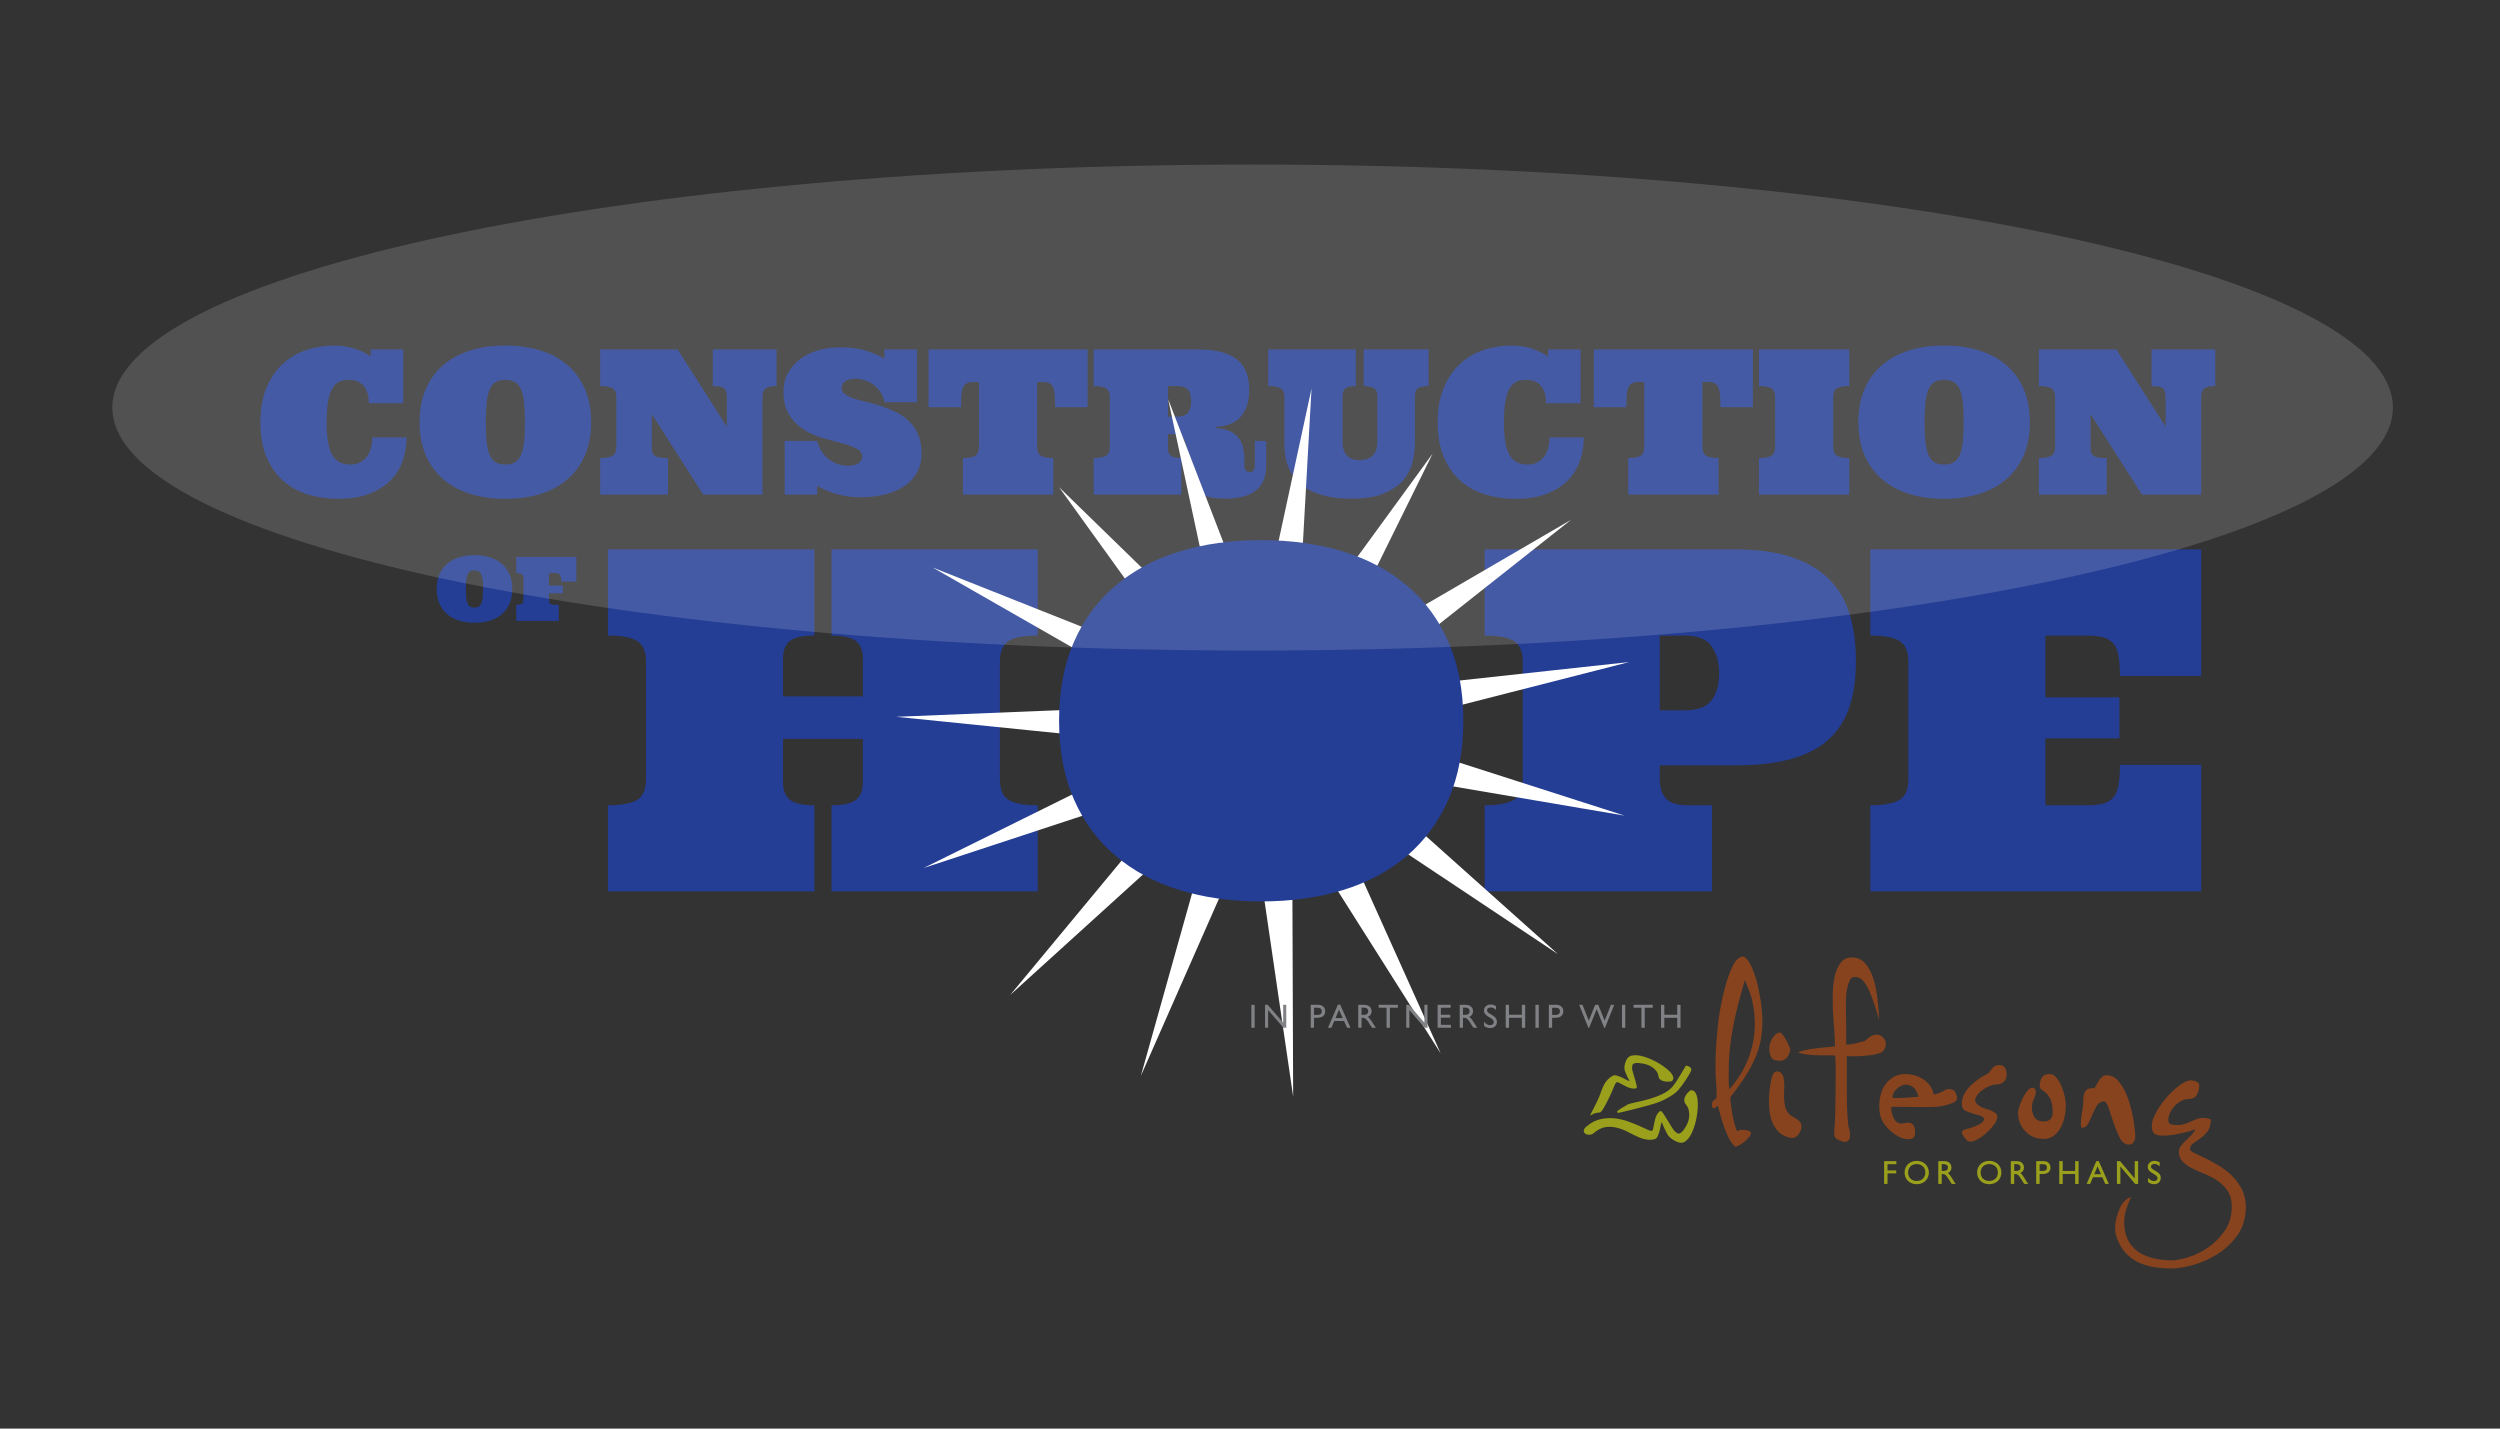 <?xml version="1.0" encoding="UTF-8" standalone="no"?>
<!-- Created with Inkscape (http://www.inkscape.org/) -->

<svg
   xmlns:dc="http://purl.org/dc/elements/1.1/"
   xmlns:cc="http://creativecommons.org/ns#"
   xmlns:rdf="http://www.w3.org/1999/02/22-rdf-syntax-ns#"
   xmlns:svg="http://www.w3.org/2000/svg"
   xmlns="http://www.w3.org/2000/svg"
   xmlns:sodipodi="http://sodipodi.sourceforge.net/DTD/sodipodi-0.dtd"
   xmlns:inkscape="http://www.inkscape.org/namespaces/inkscape"
   id="svg5458"
   version="1.1"
   inkscape:version="0.91 r13725"
   xml:space="preserve"
   width="315"
   height="180"
   viewBox="0 0 315 180"
   sodipodi:docname="coh.svg"><rect x="0" y="0" width="315" height="180" fill="#333333" stroke="none"/><defs
     id="defs5462"><clipPath
       clipPathUnits="userSpaceOnUse"
       id="clipPath5472"><path
         d="M 0,144 252,144 252,0 0,0 0,144 Z"
         id="path5474"
         inkscape:connector-curvature="0" /></clipPath><clipPath
       clipPathUnits="userSpaceOnUse"
       id="clipPath5500"><path
         d="m 11.321,127.413 229.883,0 0,-48.989 -229.883,0 0,48.989 z"
         id="path5502"
         inkscape:connector-curvature="0" /></clipPath></defs><sodipodi:namedview
     pagecolor="#ffffff"
     bordercolor="#666666"
     borderopacity="1"
     objecttolerance="10"
     gridtolerance="10"
     guidetolerance="10"
     inkscape:pageopacity="0"
     inkscape:pageshadow="2"
     inkscape:window-width="1280"
     inkscape:window-height="628"
     id="namedview5460"
     showgrid="false"
     inkscape:zoom="1.7945382"
     inkscape:cx="103.46217"
     inkscape:cy="88.264615"
     inkscape:window-x="0"
     inkscape:window-y="0"
     inkscape:window-maximized="0"
     inkscape:current-layer="g5466" /><g
     id="g5466"
     inkscape:groupmode="layer"
     inkscape:label="CONSTRUCTIONOFHOPE_LOGO_FINAL"
     transform="matrix(1.25,0,0,-1.25,0,180)"><g
       id="g5468"><g
         id="g5470"
         clip-path="url(#clipPath5472)"><g
           id="g5476"
           transform="translate(223.301,108.771)"><path
             d="m 0,0 0,-3.685 c -0.583,0 -0.965,-0.095 -1.147,-0.288 -0.182,-0.192 -0.274,-0.469 -0.274,-0.833 l 0,-9.821 -5.968,0 -5.183,8.112 0,-3.436 c 0,-0.43 0.126,-0.703 0.378,-0.819 0.251,-0.116 0.668,-0.174 1.251,-0.174 l 0,-3.683 -6.833,0 0,3.683 c 0.583,0 0.999,0.078 1.252,0.234 0.251,0.155 0.377,0.448 0.377,0.878 l 0,5.026 c 0,0.436 -0.126,0.733 -0.377,0.888 -0.253,0.156 -0.669,0.233 -1.252,0.233 l 0,3.685 7.805,0 4.966,-7.776 0,2.97 c 0,0.436 -0.092,0.733 -0.273,0.888 -0.182,0.156 -0.565,0.233 -1.148,0.233 L -6.426,0 0,0 Z m -29.306,-7.329 c 0,-0.801 0.031,-1.471 0.09,-2.011 0.06,-0.54 0.164,-0.977 0.314,-1.311 0.148,-0.334 0.347,-0.575 0.599,-0.724 0.252,-0.149 0.577,-0.225 0.974,-0.225 0.377,0 0.695,0.076 0.953,0.225 0.259,0.149 0.461,0.39 0.611,0.724 0.149,0.334 0.253,0.771 0.313,1.311 0.059,0.54 0.09,1.21 0.09,2.011 0,0.787 -0.031,1.457 -0.09,2.006 -0.06,0.55 -0.164,0.99 -0.313,1.321 -0.15,0.331 -0.352,0.571 -0.611,0.72 -0.258,0.149 -0.576,0.223 -0.953,0.223 -0.397,0 -0.722,-0.074 -0.974,-0.223 -0.252,-0.149 -0.451,-0.389 -0.599,-0.72 -0.15,-0.331 -0.254,-0.771 -0.314,-1.321 -0.059,-0.549 -0.09,-1.219 -0.09,-2.006 m -6.673,0 c 0,1.278 0.211,2.398 0.63,3.362 0.421,0.963 1.015,1.768 1.784,2.418 0.766,0.649 1.679,1.135 2.735,1.46 1.056,0.323 2.224,0.486 3.501,0.486 1.271,0 2.436,-0.163 3.495,-0.486 1.06,-0.325 1.971,-0.811 2.736,-1.46 0.765,-0.65 1.358,-1.455 1.778,-2.418 0.421,-0.964 0.632,-2.084 0.632,-3.362 0,-1.271 -0.211,-2.388 -0.632,-3.352 -0.42,-0.963 -1.013,-1.771 -1.778,-2.422 -0.765,-0.653 -1.676,-1.141 -2.736,-1.465 -1.059,-0.325 -2.224,-0.487 -3.495,-0.487 -1.277,0 -2.445,0.162 -3.501,0.487 -1.056,0.324 -1.969,0.812 -2.735,1.465 -0.769,0.651 -1.363,1.459 -1.784,2.422 -0.419,0.964 -0.63,2.081 -0.63,3.352 m -10.019,-7.298 0,3.683 c 0.583,0 0.999,0.078 1.251,0.234 0.252,0.155 0.377,0.448 0.377,0.878 l 0,5.026 c 0,0.436 -0.125,0.733 -0.377,0.888 -0.252,0.156 -0.668,0.233 -1.251,0.233 l 0,3.685 9.105,0 0,-3.685 c -0.583,0 -0.998,-0.077 -1.245,-0.233 -0.249,-0.155 -0.374,-0.452 -0.374,-0.888 l 0,-5.026 c 0,-0.43 0.125,-0.723 0.374,-0.878 0.247,-0.156 0.662,-0.234 1.245,-0.234 l 0,-3.683 -9.105,0 z M -46.614,0 l 0,-5.82 -3.268,0 c 0,0.445 -0.011,0.83 -0.034,1.157 -0.023,0.329 -0.074,0.593 -0.153,0.795 -0.08,0.201 -0.202,0.351 -0.364,0.446 -0.162,0.097 -0.379,0.144 -0.65,0.144 l -0.616,0 0,-6.554 c 0,-0.43 0.126,-0.723 0.378,-0.878 0.252,-0.156 0.668,-0.234 1.252,-0.234 l 0,-3.683 -9.108,0 0,3.683 c 0.583,0 0.998,0.078 1.247,0.234 0.248,0.155 0.372,0.448 0.372,0.878 l 0,6.554 -0.605,0 c -0.272,0 -0.489,-0.047 -0.65,-0.144 -0.164,-0.095 -0.286,-0.245 -0.369,-0.446 -0.082,-0.202 -0.133,-0.466 -0.153,-0.795 -0.019,-0.327 -0.029,-0.712 -0.029,-1.157 l -3.279,0 0,5.82 16.029,0 z m -24.34,0.397 c 0.443,0 0.858,-0.036 1.247,-0.109 0.387,-0.073 0.739,-0.168 1.057,-0.283 0.317,-0.116 0.591,-0.238 0.824,-0.368 0.231,-0.129 0.421,-0.246 0.566,-0.352 l 0,0.715 3.278,0 0,-5.413 -3.477,0 c 0,0.444 -0.054,0.815 -0.163,1.113 -0.109,0.298 -0.255,0.539 -0.438,0.725 -0.181,0.185 -0.394,0.318 -0.64,0.397 -0.244,0.079 -0.51,0.119 -0.794,0.119 -0.391,0 -0.725,-0.074 -1.003,-0.223 -0.278,-0.149 -0.505,-0.389 -0.68,-0.72 -0.176,-0.331 -0.308,-0.771 -0.397,-1.321 -0.09,-0.549 -0.134,-1.219 -0.134,-2.006 0,-0.801 0.047,-1.471 0.144,-2.011 0.095,-0.54 0.241,-0.977 0.436,-1.311 0.195,-0.334 0.445,-0.575 0.75,-0.724 0.304,-0.149 0.668,-0.225 1.093,-0.225 0.284,0 0.558,0.056 0.824,0.165 0.264,0.109 0.497,0.276 0.699,0.502 0.202,0.224 0.362,0.505 0.478,0.844 0.115,0.337 0.174,0.744 0.174,1.22 l 3.455,0 c 0,-0.84 -0.132,-1.635 -0.397,-2.382 -0.264,-0.749 -0.679,-1.404 -1.241,-1.966 -0.563,-0.564 -1.278,-1.011 -2.145,-1.342 -0.868,-0.331 -1.897,-0.496 -3.089,-0.496 -1.073,0 -2.087,0.146 -3.043,0.437 -0.956,0.292 -1.791,0.748 -2.502,1.371 -0.713,0.622 -1.277,1.421 -1.69,2.398 -0.414,0.976 -0.62,2.149 -0.62,3.52 0,1.371 0.21,2.544 0.63,3.521 0.421,0.976 0.978,1.775 1.669,2.398 0.691,0.621 1.481,1.079 2.368,1.37 0.887,0.291 1.807,0.437 2.761,0.437 M -86.634,0 l 0,-3.685 c -0.504,0 -0.853,-0.077 -1.049,-0.233 -0.194,-0.155 -0.293,-0.413 -0.293,-0.769 l 0,-4.588 c 0,-0.245 0.028,-0.48 0.08,-0.705 0.053,-0.226 0.145,-0.426 0.273,-0.601 0.13,-0.175 0.302,-0.315 0.518,-0.417 0.214,-0.103 0.488,-0.154 0.819,-0.154 0.635,0 1.098,0.167 1.39,0.501 0.29,0.334 0.437,0.787 0.437,1.356 l 0,4.568 c 0,0.41 -0.123,0.686 -0.368,0.83 -0.244,0.141 -0.583,0.212 -1.013,0.212 l 0,3.685 6.545,0 0,-3.685 c -0.444,0 -0.785,-0.064 -1.023,-0.193 -0.239,-0.128 -0.358,-0.399 -0.358,-0.809 l 0,-4.737 c 0,-0.609 -0.078,-1.243 -0.234,-1.902 -0.155,-0.659 -0.459,-1.261 -0.912,-1.807 -0.453,-0.547 -1.102,-1 -1.943,-1.361 -0.841,-0.36 -1.952,-0.541 -3.337,-0.541 -1.006,0 -1.871,0.091 -2.596,0.273 -0.725,0.182 -1.339,0.422 -1.842,0.72 -0.503,0.297 -0.903,0.638 -1.202,1.018 -0.297,0.38 -0.528,0.775 -0.69,1.182 -0.162,0.407 -0.269,0.804 -0.322,1.191 -0.054,0.388 -0.08,0.743 -0.08,1.068 l 0,4.777 c 0,0.436 -0.125,0.733 -0.377,0.888 -0.252,0.156 -0.67,0.233 -1.252,0.233 l 0,3.685 8.829,0 z m -18.937,-6.772 0.872,0 c 0.556,0 0.94,0.133 1.147,0.401 0.209,0.268 0.314,0.641 0.314,1.118 0,0.556 -0.105,0.957 -0.314,1.201 -0.207,0.245 -0.591,0.367 -1.147,0.367 l -0.872,0 0,-3.087 z m -7.489,-7.855 0,3.683 c 0.582,0 0.999,0.078 1.251,0.234 0.252,0.155 0.378,0.448 0.378,0.878 l 0,5.026 c 0,0.436 -0.126,0.733 -0.378,0.888 -0.252,0.156 -0.669,0.233 -1.251,0.233 l 0,3.685 10.517,0 c 0.973,0 1.792,-0.097 2.457,-0.288 0.667,-0.192 1.199,-0.467 1.6,-0.824 0.401,-0.358 0.684,-0.785 0.854,-1.282 0.168,-0.496 0.253,-1.049 0.253,-1.658 0,-1.112 -0.268,-2.001 -0.804,-2.666 -0.537,-0.665 -1.395,-1.025 -2.573,-1.077 l 0,-0.12 c 0.569,-0.04 1.041,-0.146 1.416,-0.317 0.374,-0.173 0.669,-0.396 0.883,-0.671 0.215,-0.275 0.368,-0.606 0.457,-0.993 0.089,-0.388 0.133,-0.826 0.133,-1.316 l 0,-0.526 c 0,-0.166 0.044,-0.309 0.13,-0.432 0.086,-0.122 0.219,-0.184 0.398,-0.184 0.191,0 0.327,0.062 0.407,0.184 0.078,0.123 0.118,0.266 0.118,0.432 l 0,2.522 1.143,0 0,-2.522 c 0,-0.477 -0.071,-0.915 -0.214,-1.316 -0.142,-0.401 -0.377,-0.749 -0.7,-1.047 -0.323,-0.298 -0.751,-0.528 -1.282,-0.691 -0.529,-0.162 -1.18,-0.243 -1.956,-0.243 -0.774,0 -1.408,0.085 -1.901,0.253 -0.493,0.169 -0.879,0.402 -1.157,0.7 -0.278,0.298 -0.471,0.644 -0.581,1.039 -0.109,0.393 -0.163,0.808 -0.163,1.245 l 0,0.765 c 0,0.529 -0.03,0.958 -0.09,1.286 -0.06,0.328 -0.158,0.582 -0.293,0.765 -0.136,0.182 -0.312,0.303 -0.532,0.362 -0.218,0.06 -0.482,0.09 -0.794,0.09 l -0.237,0 0,-1.421 c 0,-0.35 0.097,-0.604 0.292,-0.759 0.195,-0.156 0.544,-0.234 1.048,-0.234 l 0,-3.683 -8.829,0 z M -113.675,0 l 0,-5.82 -3.268,0 c 0,0.445 -0.011,0.83 -0.035,1.157 -0.022,0.329 -0.074,0.593 -0.153,0.795 -0.08,0.201 -0.2,0.351 -0.363,0.446 -0.162,0.097 -0.379,0.144 -0.651,0.144 l -0.615,0 0,-6.554 c 0,-0.43 0.126,-0.723 0.377,-0.878 0.252,-0.156 0.669,-0.234 1.252,-0.234 l 0,-3.683 -9.107,0 0,3.683 c 0.583,0 0.998,0.078 1.247,0.234 0.248,0.155 0.372,0.448 0.372,0.878 l 0,6.554 -0.605,0 c -0.273,0 -0.489,-0.047 -0.651,-0.144 -0.162,-0.095 -0.285,-0.245 -0.368,-0.446 -0.082,-0.202 -0.133,-0.466 -0.153,-0.795 -0.021,-0.327 -0.03,-0.712 -0.03,-1.157 l -3.278,0 0,5.82 16.029,0 z m -17.2,-5.313 -3.277,0 c -0.053,0.338 -0.171,0.652 -0.353,0.943 -0.182,0.291 -0.405,0.543 -0.67,0.755 -0.265,0.212 -0.559,0.376 -0.884,0.491 -0.325,0.117 -0.659,0.174 -1.004,0.174 -0.416,0 -0.754,-0.079 -1.012,-0.238 -0.258,-0.159 -0.387,-0.381 -0.387,-0.666 0,-0.271 0.116,-0.491 0.347,-0.659 0.233,-0.169 0.537,-0.315 0.914,-0.438 0.377,-0.123 0.808,-0.24 1.291,-0.352 0.483,-0.113 0.974,-0.252 1.475,-0.417 0.499,-0.165 0.991,-0.366 1.475,-0.601 0.483,-0.235 0.913,-0.536 1.29,-0.904 0.378,-0.367 0.683,-0.816 0.914,-1.345 0.232,-0.53 0.348,-1.166 0.348,-1.907 0,-0.787 -0.17,-1.46 -0.507,-2.016 -0.338,-0.556 -0.791,-1.013 -1.36,-1.37 -0.57,-0.358 -1.225,-0.619 -1.967,-0.785 -0.741,-0.165 -1.508,-0.248 -2.303,-0.248 -0.775,0 -1.516,0.09 -2.22,0.269 -0.705,0.178 -1.425,0.469 -2.16,0.873 l 0,-0.873 -3.277,0 0,5.411 3.277,0 c 0.192,-0.774 0.575,-1.386 1.152,-1.832 0.576,-0.447 1.225,-0.671 1.946,-0.671 0.484,0 0.845,0.092 1.083,0.274 0.238,0.182 0.357,0.389 0.357,0.621 0,0.364 -0.196,0.645 -0.591,0.844 -0.394,0.198 -0.882,0.376 -1.463,0.531 -0.583,0.155 -1.222,0.331 -1.913,0.526 -0.691,0.195 -1.33,0.477 -1.911,0.844 -0.583,0.368 -1.071,0.852 -1.465,1.455 -0.395,0.603 -0.591,1.39 -0.591,2.364 0,0.721 0.155,1.361 0.467,1.917 0.311,0.555 0.728,1.023 1.25,1.405 0.524,0.38 1.128,0.668 1.812,0.863 0.686,0.195 1.41,0.293 2.17,0.293 1.054,0 1.957,-0.122 2.712,-0.367 0.754,-0.246 1.34,-0.504 1.758,-0.775 l 0,0.924 3.277,0 0,-5.313 z M -145.026,0 l 0,-3.685 c -0.583,0 -0.965,-0.095 -1.147,-0.288 -0.182,-0.192 -0.274,-0.469 -0.274,-0.833 l 0,-9.821 -5.968,0 -5.183,8.112 0,-3.436 c 0,-0.43 0.125,-0.703 0.377,-0.819 0.251,-0.116 0.668,-0.174 1.251,-0.174 l 0,-3.683 -6.832,0 0,3.683 c 0.583,0 1,0.078 1.252,0.234 0.251,0.155 0.377,0.448 0.377,0.878 l 0,5.026 c 0,0.436 -0.126,0.733 -0.377,0.888 -0.252,0.156 -0.669,0.233 -1.252,0.233 l 0,3.685 7.805,0 4.966,-7.776 0,2.97 c 0,0.436 -0.092,0.733 -0.273,0.888 -0.182,0.156 -0.565,0.233 -1.147,0.233 l 0,3.685 6.425,0 z m -29.306,-7.329 c 0,-0.801 0.03,-1.471 0.09,-2.011 0.059,-0.54 0.164,-0.977 0.313,-1.311 0.149,-0.334 0.348,-0.575 0.6,-0.724 0.252,-0.149 0.577,-0.225 0.974,-0.225 0.377,0 0.695,0.076 0.953,0.225 0.259,0.149 0.462,0.39 0.611,0.724 0.149,0.334 0.253,0.771 0.312,1.311 0.061,0.54 0.09,1.21 0.09,2.011 0,0.787 -0.029,1.457 -0.09,2.006 -0.059,0.55 -0.163,0.99 -0.312,1.321 -0.149,0.331 -0.352,0.571 -0.611,0.72 -0.258,0.149 -0.576,0.223 -0.953,0.223 -0.397,0 -0.722,-0.074 -0.974,-0.223 -0.252,-0.149 -0.451,-0.389 -0.6,-0.72 -0.149,-0.331 -0.254,-0.771 -0.313,-1.321 -0.06,-0.549 -0.09,-1.219 -0.09,-2.006 m -6.673,0 c 0,1.278 0.21,2.398 0.631,3.362 0.42,0.963 1.014,1.768 1.783,2.418 0.768,0.649 1.679,1.135 2.735,1.46 1.057,0.323 2.223,0.486 3.501,0.486 1.271,0 2.436,-0.163 3.496,-0.486 1.058,-0.325 1.971,-0.811 2.736,-1.46 0.764,-0.65 1.356,-1.455 1.777,-2.418 0.42,-0.964 0.63,-2.084 0.63,-3.362 0,-1.271 -0.21,-2.388 -0.63,-3.352 -0.421,-0.963 -1.013,-1.771 -1.777,-2.422 -0.765,-0.653 -1.678,-1.141 -2.736,-1.465 -1.06,-0.325 -2.225,-0.487 -3.496,-0.487 -1.278,0 -2.444,0.162 -3.501,0.487 -1.056,0.324 -1.967,0.812 -2.735,1.465 -0.769,0.651 -1.363,1.459 -1.783,2.422 -0.421,0.964 -0.631,2.081 -0.631,3.352 m -8.62,7.726 c 0.444,0 0.86,-0.036 1.247,-0.109 0.387,-0.073 0.739,-0.168 1.057,-0.283 0.319,-0.116 0.593,-0.238 0.824,-0.368 0.233,-0.129 0.421,-0.246 0.567,-0.352 l 0,0.715 3.277,0 0,-5.413 -3.475,0 c 0,0.444 -0.055,0.815 -0.165,1.113 -0.109,0.298 -0.255,0.539 -0.437,0.725 -0.182,0.185 -0.395,0.318 -0.64,0.397 -0.245,0.079 -0.51,0.119 -0.795,0.119 -0.39,0 -0.725,-0.074 -1.002,-0.223 -0.278,-0.149 -0.506,-0.389 -0.681,-0.72 -0.175,-0.331 -0.308,-0.771 -0.397,-1.321 -0.089,-0.549 -0.134,-1.219 -0.134,-2.006 0,-0.801 0.047,-1.471 0.144,-2.011 0.096,-0.54 0.242,-0.977 0.437,-1.311 0.195,-0.334 0.445,-0.575 0.749,-0.724 0.305,-0.149 0.67,-0.225 1.093,-0.225 0.285,0 0.559,0.056 0.824,0.165 0.265,0.109 0.499,0.276 0.7,0.502 0.203,0.224 0.361,0.505 0.477,0.844 0.115,0.337 0.174,0.744 0.174,1.22 l 3.455,0 c 0,-0.84 -0.132,-1.635 -0.396,-2.382 -0.265,-0.749 -0.68,-1.404 -1.242,-1.966 -0.563,-0.564 -1.278,-1.011 -2.145,-1.342 -0.868,-0.331 -1.896,-0.496 -3.089,-0.496 -1.072,0 -2.086,0.146 -3.043,0.437 -0.957,0.292 -1.791,0.748 -2.503,1.371 -0.712,0.622 -1.274,1.421 -1.688,2.398 -0.413,0.976 -0.621,2.149 -0.621,3.52 0,1.371 0.211,2.544 0.631,3.521 0.421,0.976 0.977,1.775 1.669,2.398 0.691,0.621 1.481,1.079 2.368,1.37 0.887,0.291 1.808,0.437 2.76,0.437"
             style="fill:#243d95;fill-opacity:1;fill-rule:nonzero;stroke:none"
             id="path5478"
             inkscape:connector-curvature="0" /></g><g
           id="g5480"
           transform="translate(52.038,81.413)"><path
             d="m 0,0 0,1.624 c 0.257,0 0.441,0.034 0.552,0.102 0.111,0.069 0.166,0.198 0.166,0.387 l 0,2.215 C 0.718,4.521 0.663,4.651 0.552,4.719 0.441,4.788 0.257,4.823 0,4.823 l 0,1.623 6.056,0 0,-2.477 -1.531,0 C 4.525,4.15 4.517,4.296 4.499,4.405 4.481,4.514 4.449,4.6 4.4,4.663 4.352,4.726 4.289,4.768 4.208,4.79 4.127,4.812 4.027,4.823 3.908,4.823 l -0.608,0 0,-1.265 1.395,0 0,-0.77 -1.395,0 0,-0.675 C 3.3,1.959 3.339,1.839 3.416,1.753 3.493,1.667 3.634,1.624 3.838,1.624 l 0.446,0 L 4.284,0 0,0 Z m -5.08,3.216 c 0,-0.352 0.013,-0.648 0.039,-0.885 0.027,-0.239 0.072,-0.431 0.138,-0.578 0.066,-0.147 0.154,-0.254 0.264,-0.32 0.112,-0.065 0.254,-0.098 0.43,-0.098 0.167,0 0.306,0.033 0.419,0.098 0.115,0.066 0.204,0.173 0.269,0.32 0.066,0.147 0.113,0.339 0.139,0.578 0.026,0.237 0.04,0.533 0.04,0.885 0,0.348 -0.014,0.642 -0.04,0.885 C -3.408,4.343 -3.455,4.536 -3.521,4.682 -3.586,4.828 -3.675,4.934 -3.79,5 -3.903,5.065 -4.042,5.099 -4.209,5.099 -4.385,5.099 -4.527,5.065 -4.639,5 -4.749,4.934 -4.837,4.828 -4.903,4.682 -4.969,4.536 -5.014,4.343 -5.041,4.101 -5.067,3.858 -5.08,3.564 -5.08,3.216 m -2.941,0 c 0,0.564 0.093,1.057 0.278,1.482 0.185,0.424 0.448,0.78 0.785,1.066 0.34,0.285 0.741,0.499 1.206,0.642 0.466,0.144 0.98,0.215 1.543,0.215 0.56,0 1.073,-0.071 1.54,-0.215 C -2.203,6.263 -1.8,6.049 -1.462,5.764 -1.126,5.478 -0.865,5.122 -0.68,4.698 -0.494,4.273 -0.402,3.78 -0.402,3.216 -0.402,2.656 -0.494,2.164 -0.68,1.739 -0.865,1.315 -1.126,0.959 -1.462,0.671 -1.8,0.385 -2.203,0.169 -2.669,0.026 c -0.467,-0.143 -0.98,-0.214 -1.54,-0.214 -0.563,0 -1.077,0.071 -1.543,0.214 -0.465,0.143 -0.866,0.359 -1.206,0.645 -0.337,0.288 -0.6,0.644 -0.785,1.068 -0.185,0.425 -0.278,0.917 -0.278,1.477"
             style="fill:#243d95;fill-opacity:1;fill-rule:nonzero;stroke:none"
             id="path5482"
             inkscape:connector-curvature="0" /></g><g
           id="g5484"
           transform="translate(83.817,79.934)"><path
             d="M 0,0 C 1.171,0 1.992,-0.181 2.459,-0.547 2.927,-0.916 3.163,-1.52 3.163,-2.363 l 0,-3.766 -8.052,0 0,3.766 c 0,0.843 0.23,1.447 0.69,1.816 C -3.74,-0.181 -2.917,0 -1.73,0 l 0,8.685 -20.807,0 0,-8.685 c 1.374,0 2.357,-0.181 2.949,-0.547 0.594,-0.369 0.89,-1.066 0.89,-2.097 l 0,-11.842 c 0,-1.015 -0.296,-1.706 -0.89,-2.072 -0.592,-0.365 -1.575,-0.55 -2.949,-0.55 l 0,-8.68 20.807,0 0,8.68 c -1.187,0 -2.01,0.185 -2.469,0.55 -0.46,0.366 -0.69,0.965 -0.69,1.792 l 0,4.351 8.052,0 0,-4.351 c 0,-0.827 -0.236,-1.426 -0.704,-1.792 -0.467,-0.365 -1.288,-0.55 -2.459,-0.55 l 0,-8.68 20.786,0 0,8.68 c -1.375,0 -2.355,0.185 -2.94,0.55 -0.582,0.366 -0.875,1.057 -0.875,2.072 l 0,11.842 c 0,1.031 0.293,1.728 0.875,2.097 C 18.431,-0.181 19.411,0 20.786,0 l 0,8.685 L 0,8.685 0,0 Z m 89.476,-3.789 c 0,1.06 -0.251,1.957 -0.75,2.692 C 88.226,-0.366 87.323,0 86.012,0 l -2.528,0 0,-7.535 2.528,0 c 1.311,0 2.214,0.343 2.714,1.03 0.499,0.687 0.75,1.591 0.75,2.716 m 13.186,5.829 c 0.4,-1.39 0.597,-2.921 0.597,-4.588 0,-1.686 -0.197,-3.177 -0.597,-4.472 -0.399,-1.295 -1.066,-2.398 -2.011,-3.313 -0.944,-0.912 -2.197,-1.598 -3.757,-2.057 -1.561,-0.461 -3.496,-0.691 -5.805,-0.691 l -7.605,0 0,-1.405 c 0,-0.828 0.206,-1.47 0.62,-1.931 0.413,-0.458 1.167,-0.691 2.258,-0.691 l 2.389,0 0,-8.68 -22.913,0 0,8.68 c 1.371,0 2.354,0.185 2.949,0.55 0.591,0.366 0.887,1.057 0.887,2.072 l 0,11.842 c 0,1.031 -0.296,1.728 -0.887,2.097 C 68.192,-0.181 67.209,0 65.838,0 l 0,8.685 25.251,0 c 2.309,0 4.244,-0.274 5.805,-0.817 1.56,-0.548 2.813,-1.308 3.757,-2.285 0.945,-0.973 1.612,-2.157 2.011,-3.543 M 122.359,0 l 0,-6.225 7.465,0 0,-4.142 -7.465,0 0,-6.741 4.212,0 c 0.639,0 1.174,0.055 1.603,0.166 0.429,0.109 0.773,0.315 1.031,0.62 0.257,0.303 0.432,0.722 0.524,1.25 0.095,0.53 0.144,1.209 0.144,2.036 l 8.19,0 0,-12.752 -33.352,0 0,8.68 c 1.373,0 2.357,0.185 2.948,0.55 0.595,0.366 0.891,1.057 0.891,2.072 l 0,11.842 c 0,1.031 -0.296,1.728 -0.891,2.097 C 107.068,-0.181 106.084,0 104.711,0 l 0,8.685 33.352,0 0,-12.756 -8.19,0 c 0,0.826 -0.049,1.508 -0.144,2.036 -0.092,0.53 -0.267,0.945 -0.524,1.241 -0.258,0.294 -0.602,0.505 -1.031,0.619 C 127.745,-0.058 127.21,0 126.571,0 l -4.212,0 z"
             style="fill:#243d95;fill-opacity:1;fill-rule:nonzero;stroke:none"
             id="path5486"
             inkscape:connector-curvature="0" /></g><g
           id="g5488"
           transform="translate(132.201,104.827)"><path
             d="M 0,0 -1.408,-25.232 12.207,-6.552 1.961,-27.315 26.16,-13.224 4.193,-30.59 32.032,-27.559 4.9,-34.49 31.564,-43.044 3.96,-38.342 24.84,-57.001 1.535,-41.476 13.02,-67.014 l -14.975,23.661 0.104,-28.001 -4.057,27.706 -11.293,-25.623 7.562,26.96 -20.739,-18.813 17.876,21.554 -26.6,-8.753 25.098,12.421 -27.861,2.822 27.98,1.139 -24.303,13.91 L -12.164,-28.37 -25.445,-9.938 -9.14,-25.81 -14.452,-1.062 -5.336,-24.699 0,0 Z"
             style="fill:#ffffff;fill-opacity:1;fill-rule:nonzero;stroke:none"
             id="path5490"
             inkscape:connector-curvature="0" /></g><g
           id="g5492"
           transform="translate(141.827,84.967)"><path
             d="m 0,0 c -1.805,1.53 -3.955,2.675 -6.448,3.442 -2.498,0.763 -5.242,1.145 -8.24,1.145 -3.011,0 -5.76,-0.382 -8.247,-1.145 C -25.427,2.675 -27.574,1.53 -29.384,0 c -1.813,-1.526 -3.212,-3.429 -4.202,-5.698 -0.992,-2.27 -1.485,-4.911 -1.485,-7.924 0,-2.993 0.493,-5.627 1.485,-7.899 0.99,-2.267 2.389,-4.172 4.202,-5.708 1.81,-1.537 3.957,-2.689 6.449,-3.452 2.487,-0.767 5.236,-1.149 8.247,-1.149 2.998,0 5.742,0.382 8.24,1.149 2.493,0.763 4.643,1.915 6.448,3.452 1.8,1.536 3.196,3.441 4.189,5.708 0.989,2.272 1.486,4.906 1.486,7.899 0,3.013 -0.497,5.654 -1.486,7.924 C 3.196,-3.429 1.8,-1.526 0,0"
             style="fill:#243d95;fill-opacity:1;fill-rule:nonzero;stroke:none"
             id="path5494"
             inkscape:connector-curvature="0" /></g><g
           id="g5496"><g
             id="g5498" /><g
             id="g5504"><g
               clip-path="url(#clipPath5500)"
               id="g5506"
               style="opacity:0.15"><g
                 transform="translate(241.204,102.918)"
                 id="g5508"><path
                   d="m 0,0 c 0,-13.528 -51.461,-24.494 -114.941,-24.494 -63.48,0 -114.942,10.966 -114.942,24.494 0,13.528 51.462,24.494 114.942,24.494 C -51.461,24.494 0,13.528 0,0"
                   style="fill:#ffffff;fill-opacity:1;fill-rule:nonzero;stroke:none"
                   id="path5510"
                   inkscape:connector-curvature="0" /></g></g></g></g><g
           id="g5512"
           transform="translate(176.555,43.434)"><path
             d="M 0,0 C -0.102,0.344 -0.207,0.642 -0.318,0.895 -0.429,1.146 -0.545,1.443 -0.666,1.787 -0.904,0.979 -1.123,0.197 -1.321,-0.561 -1.52,-1.317 -1.692,-2.075 -1.842,-2.833 -1.989,-3.59 -2.104,-4.357 -2.184,-5.134 -2.263,-5.912 -2.302,-6.714 -2.302,-7.543 l 0,-0.849 c 0,-0.281 0.02,-0.565 0.061,-0.846 0.857,0.967 1.502,2.014 1.931,3.134 0.428,1.121 0.643,2.288 0.643,3.5 C 0.333,-1.797 0.222,-0.93 0,0 M 0.484,1.817 C 0.687,1.01 0.837,0.262 0.939,-0.424 1.04,-1.11 1.09,-1.777 1.09,-2.424 1.09,-3.09 1.03,-3.731 0.91,-4.347 0.79,-4.963 0.595,-5.573 0.324,-6.18 0.055,-6.786 -0.285,-7.406 -0.695,-8.042 -1.105,-8.68 -1.591,-9.35 -2.15,-10.057 c 0.04,-0.525 0.116,-1.106 0.226,-1.741 0.111,-0.637 0.268,-1.197 0.47,-1.681 0.019,0.019 0.051,0.04 0.091,0.06 0.041,0.02 0.069,0.03 0.092,0.03 0.019,0 0.049,0.01 0.089,0.031 0.04,0.019 0.096,0.03 0.167,0.03 l 0.197,0 c 0.181,0 0.383,-0.04 0.606,-0.121 0.101,-0.041 0.15,-0.112 0.15,-0.212 0,-0.101 -0.054,-0.223 -0.166,-0.364 -0.111,-0.141 -0.247,-0.282 -0.409,-0.424 -0.161,-0.141 -0.332,-0.268 -0.514,-0.379 -0.182,-0.11 -0.344,-0.176 -0.485,-0.196 -0.242,0.201 -0.451,0.474 -0.625,0.818 -0.175,0.342 -0.334,0.711 -0.478,1.104 -0.146,0.394 -0.269,0.783 -0.372,1.167 -0.104,0.384 -0.198,0.727 -0.28,1.03 -0.041,0 -0.102,-0.039 -0.183,-0.121 -0.081,-0.081 -0.162,-0.121 -0.242,-0.121 -0.122,0 -0.183,0.13 -0.183,0.393 0,0.183 0.076,0.328 0.228,0.44 0.152,0.11 0.237,0.186 0.257,0.226 l 0,0.213 c 0,0.505 -0.02,0.97 -0.06,1.393 -0.041,0.423 -0.061,0.969 -0.061,1.636 0,0.465 0.016,1.01 0.045,1.636 0.031,0.626 0.096,1.413 0.196,2.362 0.021,0.344 0.097,0.894 0.229,1.652 0.13,0.757 0.303,1.529 0.515,2.316 0.212,0.788 0.464,1.481 0.756,2.076 0.293,0.595 0.631,0.913 1.016,0.954 0.121,0 0.252,-0.082 0.394,-0.242 0.14,-0.163 0.272,-0.364 0.393,-0.606 C 0.03,3.06 0.141,2.802 0.242,2.529 0.343,2.257 0.424,2.019 0.484,1.817"
             style="fill:#87431e;fill-opacity:1;fill-rule:nonzero;stroke:none"
             id="path5514"
             inkscape:connector-curvature="0" /></g><g
           id="g5516"
           transform="translate(180.462,38.151)"><path
             d="m 0,0 c -0.159,-0.72 -0.518,-1.078 -1.075,-1.078 -0.08,0 -0.219,0.019 -0.418,0.059 -0.238,0.04 -0.403,0.179 -0.492,0.419 -0.09,0.241 -0.135,0.48 -0.135,0.72 0,0.179 0.01,0.299 0.029,0.359 0.02,0.101 0.061,0.225 0.12,0.375 0.06,0.15 0.134,0.29 0.224,0.419 0.09,0.13 0.194,0.246 0.313,0.346 0.12,0.1 0.259,0.15 0.418,0.15 0.06,-0.021 0.15,-0.106 0.269,-0.255 0.12,-0.15 0.234,-0.325 0.345,-0.525 0.108,-0.2 0.204,-0.395 0.282,-0.585 C -0.04,0.215 0,0.079 0,0 M 1.121,-7.834 C 1.081,-8.076 0.975,-8.309 0.803,-8.531 0.631,-8.753 0.413,-8.864 0.151,-8.864 c -0.04,0 -0.064,0.005 -0.075,0.015 -0.011,0.01 -0.036,0.015 -0.076,0.015 -0.423,0.081 -0.772,0.238 -1.045,0.47 -0.272,0.231 -0.494,0.519 -0.666,0.864 -0.172,0.343 -0.288,0.716 -0.349,1.12 -0.06,0.404 -0.09,0.808 -0.09,1.212 0,0.383 0.019,0.758 0.061,1.12 0.039,0.364 0.09,0.697 0.151,1 0.04,0.161 0.1,0.353 0.182,0.576 0.08,0.222 0.241,0.333 0.484,0.333 0.283,-0.06 0.464,-0.222 0.545,-0.485 0.081,-0.263 0.122,-0.576 0.122,-0.939 0,-0.162 -0.006,-0.328 -0.015,-0.5 -0.011,-0.17 -0.016,-0.347 -0.016,-0.53 0,-0.362 0.035,-0.716 0.106,-1.06 0.071,-0.344 0.227,-0.626 0.469,-0.847 C 0.061,-6.602 0.187,-6.688 0.318,-6.758 0.449,-6.829 0.576,-6.905 0.696,-6.985 0.818,-7.066 0.918,-7.162 1,-7.273 1.081,-7.384 1.121,-7.512 1.121,-7.652 l 0,-0.182 z"
             style="fill:#87431e;fill-opacity:1;fill-rule:nonzero;stroke:none"
             id="path5518"
             inkscape:connector-curvature="0" /></g><g
           id="g5520"
           transform="translate(188.822,37.682)"><path
             d="m 0,0 c -0.243,-0.041 -0.545,-0.077 -0.909,-0.109 -0.362,-0.031 -0.716,-0.046 -1.06,-0.046 l -0.364,0 c -0.12,0 -0.231,0.011 -0.333,0.031 l 0,-3.212 c 0,-0.504 0.006,-1.014 0.016,-1.529 0.01,-0.515 0.035,-1.066 0.076,-1.651 0.019,-0.121 0.035,-0.268 0.045,-0.44 0.01,-0.171 0.035,-0.307 0.076,-0.408 0.039,-0.102 0.07,-0.218 0.091,-0.348 0.019,-0.132 0.029,-0.268 0.029,-0.409 0,-0.162 -0.029,-0.304 -0.09,-0.425 -0.06,-0.12 -0.192,-0.201 -0.393,-0.242 -0.082,0 -0.157,0.011 -0.229,0.029 -0.071,0.022 -0.125,0.041 -0.165,0.062 -0.324,0.102 -0.526,0.212 -0.606,0.333 -0.082,0.122 -0.122,0.262 -0.122,0.424 0,0.061 0.005,0.131 0.015,0.212 0.011,0.081 0.016,0.171 0.016,0.273 0.032,0.364 0.056,0.848 0.073,1.454 0.015,0.605 0.027,1.231 0.035,1.878 0.009,0.646 0.013,1.276 0.013,1.894 l 0,1.5 c -0.021,0 -0.03,0.033 -0.03,0.105 l 0,0.529 c -0.102,0.021 -0.207,0.032 -0.319,0.032 l -0.317,0 -0.939,0 c -0.283,0 -0.636,0.02 -1.06,0.061 -0.425,0.042 -0.799,0.115 -1.121,0.22 0.161,0.095 0.419,0.18 0.772,0.257 0.353,0.075 0.727,0.137 1.12,0.184 0.394,0.048 0.762,0.086 1.107,0.114 0.342,0.029 0.585,0.053 0.726,0.072 -0.018,0.567 -0.04,1.042 -0.067,1.428 -0.027,0.385 -0.055,0.745 -0.081,1.079 -0.027,0.334 -0.049,0.69 -0.068,1.064 -0.017,0.374 -0.026,0.855 -0.026,1.443 0,0.304 0.021,0.68 0.061,1.125 0.04,0.447 0.126,0.881 0.257,1.307 0.131,0.426 0.323,0.785 0.576,1.079 0.252,0.294 0.59,0.441 1.014,0.441 0.566,0 1.019,-0.197 1.365,-0.591 C -0.475,8.826 -0.202,8.321 0,7.706 0.201,7.09 0.343,6.408 0.424,5.661 0.505,4.914 0.564,4.188 0.606,3.48 0.484,3.904 0.379,4.258 0.288,4.54 0.198,4.822 0.116,5.071 0.046,5.283 c -0.072,0.212 -0.142,0.409 -0.212,0.59 -0.07,0.182 -0.157,0.384 -0.258,0.606 -0.202,0.445 -0.414,0.782 -0.637,1.014 -0.222,0.233 -0.503,0.35 -0.847,0.35 -0.201,0 -0.359,-0.121 -0.47,-0.364 C -2.489,7.238 -2.574,6.967 -2.635,6.666 -2.695,6.364 -2.73,6.068 -2.74,5.775 -2.751,5.484 -2.756,5.288 -2.756,5.188 l 0,-0.664 c 0,-0.221 0.005,-0.487 0.016,-0.799 0.01,-0.311 0.013,-0.682 0.013,-1.116 l 0,-1.584 c 0.325,0 0.637,0.041 0.94,0.122 0.303,0.082 0.617,0.163 0.939,0.243 0.202,0.182 0.393,0.334 0.576,0.455 0.181,0.12 0.414,0.18 0.696,0.18 0.162,0 0.344,-0.089 0.545,-0.271 C 1.172,1.572 1.272,1.349 1.272,1.088 1.272,0.943 1.253,0.829 1.212,0.746 1.091,0.436 0.929,0.249 0.728,0.188 0.524,0.124 0.282,0.062 0,0"
             style="fill:#87431e;fill-opacity:1;fill-rule:nonzero;stroke:none"
             id="path5522"
             inkscape:connector-curvature="0" /></g><g
           id="g5524"
           transform="translate(190.974,33.316)"><path
             d="M 0,0 C 0.182,0 0.383,0.005 0.604,0.016 0.827,0.025 1.049,0.035 1.272,0.045 1.493,0.056 1.705,0.07 1.907,0.092 2.108,0.109 2.271,0.121 2.393,0.121 2.372,0.349 2.267,0.603 2.075,0.882 1.882,1.16 1.574,1.32 1.15,1.363 0.867,1.363 0.57,1.229 0.257,0.961 -0.057,0.691 -0.212,0.371 -0.212,0 L 0,0 Z m 4.24,-0.879 c -0.283,-0.02 -0.551,-0.03 -0.802,-0.03 l -0.773,0 c -0.485,0 -0.97,0.005 -1.453,0.015 -0.485,0.01 -0.991,0.015 -1.516,0.015 0,-0.04 -0.005,-0.07 -0.014,-0.091 -0.011,-0.02 -0.015,-0.051 -0.015,-0.09 0,-0.303 0.085,-0.632 0.257,-0.985 0.171,-0.353 0.429,-0.53 0.772,-0.53 0.101,0.019 0.212,0.04 0.333,0.06 0.121,0.02 0.232,0.032 0.333,0.032 0.101,0 0.183,-0.012 0.243,-0.032 0.162,-0.06 0.277,-0.166 0.347,-0.317 0.071,-0.152 0.107,-0.298 0.107,-0.439 l 0,-0.273 c 0,-0.081 -0.01,-0.163 -0.031,-0.243 -0.08,-0.242 -0.282,-0.363 -0.605,-0.363 -0.343,0 -0.656,0.077 -0.94,0.227 -0.282,0.152 -0.514,0.298 -0.695,0.44 -0.364,0.282 -0.677,0.63 -0.939,1.045 -0.263,0.413 -0.394,0.933 -0.394,1.559 0,0.425 0.05,0.834 0.15,1.228 0.101,0.393 0.263,0.742 0.485,1.045 0.222,0.302 0.501,0.549 0.834,0.742 0.333,0.192 0.731,0.287 1.196,0.287 0.222,0 0.485,-0.035 0.787,-0.107 C 2.211,2.246 2.498,2.131 2.771,1.968 3.044,1.807 3.291,1.595 3.513,1.333 3.736,1.07 3.877,0.747 3.938,0.363 4.139,0.383 4.352,0.444 4.573,0.546 4.735,0.605 4.886,0.682 5.028,0.771 5.169,0.863 5.33,0.908 5.513,0.908 5.815,0.908 6.021,0.792 6.134,0.56 6.245,0.328 6.301,0.131 6.301,-0.03 6.301,-0.172 6.209,-0.293 6.028,-0.394 5.846,-0.495 5.639,-0.581 5.407,-0.651 5.174,-0.723 4.941,-0.778 4.709,-0.818 4.478,-0.858 4.32,-0.879 4.24,-0.879"
             style="fill:#87431e;fill-opacity:1;fill-rule:nonzero;stroke:none"
             id="path5526"
             inkscape:connector-curvature="0" /></g><g
           id="g5528"
           transform="translate(201.15,34.68)"><path
             d="m 0,0 c -0.162,0 -0.363,-0.051 -0.605,-0.151 -0.244,-0.102 -0.47,-0.229 -0.682,-0.379 -0.212,-0.152 -0.394,-0.324 -0.545,-0.516 -0.152,-0.191 -0.229,-0.378 -0.229,-0.559 0.062,-0.204 0.168,-0.36 0.32,-0.471 0.151,-0.111 0.312,-0.201 0.485,-0.272 0.17,-0.071 0.343,-0.127 0.514,-0.167 0.172,-0.04 0.298,-0.091 0.379,-0.151 0.1,-0.061 0.217,-0.131 0.348,-0.212 0.131,-0.082 0.197,-0.202 0.197,-0.363 0,-0.222 -0.101,-0.475 -0.302,-0.758 -0.203,-0.282 -0.445,-0.556 -0.729,-0.818 -0.282,-0.262 -0.58,-0.484 -0.892,-0.666 -0.314,-0.181 -0.581,-0.274 -0.803,-0.274 -0.081,0 -0.132,0.012 -0.151,0.032 -0.121,0.04 -0.212,0.096 -0.274,0.166 -0.059,0.071 -0.132,0.166 -0.212,0.288 -0.14,0.181 -0.212,0.323 -0.212,0.424 0,0.161 0.152,0.283 0.455,0.363 0.444,0.102 0.853,0.248 1.226,0.44 0.374,0.192 0.562,0.378 0.562,0.56 -0.041,0.162 -0.177,0.279 -0.41,0.348 -0.232,0.071 -0.474,0.141 -0.727,0.212 -0.252,0.071 -0.489,0.156 -0.712,0.258 -0.223,0.101 -0.344,0.263 -0.363,0.484 -0.02,0.061 -0.031,0.153 -0.031,0.274 0,0.342 0.086,0.671 0.259,0.983 0.17,0.313 0.387,0.597 0.651,0.85 0.261,0.252 0.554,0.483 0.879,0.696 0.322,0.212 0.625,0.388 0.908,0.529 l 0.18,0.243 c 0.103,0.162 0.223,0.297 0.365,0.409 0.141,0.11 0.312,0.166 0.514,0.166 0.263,0 0.455,-0.091 0.576,-0.272 C 1.061,1.514 1.121,1.313 1.121,1.09 1.121,0.707 1.021,0.428 0.818,0.258 0.616,0.085 0.344,0 0,0"
             style="fill:#87431e;fill-opacity:1;fill-rule:nonzero;stroke:none"
             id="path5530"
             inkscape:connector-curvature="0" /></g><g
           id="g5532"
           transform="translate(208.238,32.62)"><path
             d="m 0,0 c 0,-0.344 -0.035,-0.712 -0.105,-1.105 -0.072,-0.394 -0.197,-0.763 -0.378,-1.107 -0.183,-0.343 -0.415,-0.631 -0.698,-0.863 -0.284,-0.233 -0.636,-0.349 -1.061,-0.349 -0.746,0 -1.362,0.257 -1.847,0.774 -0.485,0.514 -0.727,1.144 -0.727,1.892 0,0.142 0.045,0.348 0.136,0.621 0.092,0.273 0.202,0.545 0.334,0.818 0.131,0.273 0.282,0.515 0.454,0.727 0.171,0.212 0.337,0.318 0.5,0.318 0.242,0 0.363,-0.122 0.363,-0.363 0,-0.263 -0.065,-0.52 -0.197,-0.773 -0.131,-0.252 -0.196,-0.53 -0.196,-0.832 0,-0.405 0.091,-0.742 0.272,-1.015 0.181,-0.273 0.485,-0.409 0.908,-0.409 0.606,0 0.91,0.303 0.91,0.908 0,0.565 -0.065,0.994 -0.197,1.287 -0.132,0.293 -0.284,0.516 -0.454,0.667 -0.172,0.151 -0.324,0.268 -0.455,0.348 -0.131,0.08 -0.197,0.201 -0.197,0.364 0,0.322 0.071,0.606 0.212,0.847 0.141,0.242 0.413,0.364 0.818,0.364 0.243,0 0.464,-0.126 0.667,-0.379 C -0.737,2.487 -0.565,2.189 -0.424,1.848 -0.282,1.504 -0.177,1.161 -0.105,0.817 -0.035,0.473 0,0.201 0,0"
             style="fill:#87431e;fill-opacity:1;fill-rule:nonzero;stroke:none"
             id="path5534"
             inkscape:connector-curvature="0" /></g><g
           id="g5536"
           transform="translate(215.235,29.408)"><path
             d="m 0,0 c 0,-0.161 -0.051,-0.333 -0.151,-0.515 -0.101,-0.18 -0.253,-0.271 -0.454,-0.271 -0.405,0 -0.723,0.225 -0.955,0.681 -0.232,0.454 -0.44,0.954 -0.621,1.499 -0.182,0.544 -0.348,1.044 -0.5,1.5 C -2.832,3.348 -3.009,3.575 -3.21,3.575 -3.514,3.534 -3.746,3.372 -3.907,3.09 -4.068,2.808 -4.216,2.504 -4.346,2.182 -4.479,1.858 -4.619,1.565 -4.771,1.303 -4.923,1.04 -5.119,0.909 -5.361,0.909 c -0.061,0 -0.096,0.046 -0.107,0.137 -0.01,0.091 -0.015,0.156 -0.015,0.197 0,0.423 0.04,0.837 0.122,1.241 0.08,0.404 0.121,0.819 0.121,1.243 0,0.342 0.064,0.626 0.197,0.848 0.131,0.222 0.368,0.333 0.711,0.333 l 0.243,0 c 0.061,0.121 0.131,0.252 0.211,0.394 0.082,0.14 0.167,0.283 0.259,0.424 0.09,0.14 0.196,0.257 0.317,0.348 0.121,0.09 0.262,0.135 0.425,0.135 0.503,0 0.943,-0.251 1.317,-0.756 0.373,-0.505 0.67,-1.096 0.894,-1.772 0.222,-0.677 0.39,-1.363 0.499,-2.06 C -0.056,0.924 0,0.385 0,0"
             style="fill:#87431e;fill-opacity:1;fill-rule:nonzero;stroke:none"
             id="path5538"
             inkscape:connector-curvature="0" /></g><g
           id="g5540"
           transform="translate(225.489,19.428)"><path
             d="m 0,0 c -0.557,-0.758 -1.223,-1.379 -1.999,-1.863 -0.778,-0.485 -1.586,-0.843 -2.424,-1.075 -0.838,-0.232 -1.56,-0.348 -2.166,-0.348 -0.646,0 -1.262,0.048 -1.848,0.144 -0.584,0.099 -1.121,0.271 -1.606,0.517 -0.483,0.245 -0.913,0.586 -1.286,1.02 -0.373,0.434 -0.661,0.984 -0.863,1.65 -0.062,0.203 -0.092,0.445 -0.092,0.727 0,0.646 0.178,1.359 0.53,2.136 0.354,0.778 1.177,1.161 1.016,0.848 -0.161,-0.313 -0.309,-0.687 -0.441,-1.121 -0.13,-0.434 -0.196,-0.893 -0.196,-1.378 0,-0.061 0.006,-0.121 0.016,-0.182 0.01,-0.06 0.014,-0.121 0.014,-0.181 0.061,-0.646 0.238,-1.187 0.531,-1.62 0.293,-0.435 0.656,-0.779 1.09,-1.032 0.435,-0.252 0.923,-0.433 1.469,-0.545 0.546,-0.11 1.101,-0.165 1.666,-0.165 0.444,0 1.01,0.106 1.697,0.318 0.686,0.212 1.353,0.542 1.998,0.986 0.647,0.446 1.202,1.009 1.667,1.686 0.464,0.677 0.697,1.472 0.697,2.383 l 0,0.273 C -0.571,3.766 -0.727,4.246 -1,4.62 -1.272,4.995 -1.606,5.314 -1.999,5.577 -2.394,5.84 -2.817,6.063 -3.271,6.245 c -0.456,0.182 -0.875,0.369 -1.258,0.562 -0.384,0.192 -0.702,0.42 -0.953,0.683 -0.254,0.262 -0.38,0.596 -0.38,1.002 0,0.202 0.066,0.39 0.197,0.562 0.131,0.173 0.288,0.343 0.47,0.515 0.182,0.173 0.363,0.35 0.545,0.532 0.181,0.18 0.333,0.393 0.454,0.637 -0.423,-0.162 -0.949,-0.308 -1.575,-0.439 -0.625,-0.131 -1.211,-0.197 -1.757,-0.197 -0.384,0 -0.657,0.071 -0.818,0.211 -0.162,0.142 -0.242,0.415 -0.242,0.819 0,0.322 0.137,0.742 0.409,1.257 0.273,0.515 0.616,1.015 1.03,1.5 0.414,0.484 0.852,0.903 1.318,1.257 0.464,0.353 0.878,0.53 1.241,0.53 0.121,0 0.282,-0.041 0.485,-0.121 0.202,-0.081 0.302,-0.222 0.302,-0.424 0,-0.323 -0.08,-0.627 -0.242,-0.909 -0.161,-0.284 -0.434,-0.424 -0.817,-0.424 -0.242,0 -0.491,-0.067 -0.743,-0.197 -0.252,-0.131 -0.474,-0.297 -0.666,-0.5 -0.192,-0.203 -0.348,-0.429 -0.469,-0.682 -0.121,-0.252 -0.182,-0.5 -0.182,-0.741 0,-0.264 0.101,-0.414 0.303,-0.454 0.202,-0.041 0.403,-0.061 0.605,-0.061 0.263,0 0.501,0.034 0.713,0.106 0.212,0.071 0.418,0.151 0.621,0.241 0.201,0.092 0.404,0.177 0.605,0.258 0.202,0.081 0.424,0.122 0.668,0.122 l 0.18,0 c 0.142,-0.02 0.278,-0.051 0.41,-0.091 0.13,-0.041 0.196,-0.112 0.196,-0.213 0,-0.02 -0.004,-0.04 -0.015,-0.06 -0.01,-0.02 -0.015,-0.041 -0.015,-0.061 C -2.692,11.021 -2.823,10.672 -3.045,10.421 -3.268,10.168 -3.504,9.956 -3.756,9.784 -4.01,9.612 -4.237,9.451 -4.438,9.299 -4.641,9.148 -4.741,8.962 -4.741,8.739 -4.741,8.617 -4.6,8.492 -4.317,8.36 -4.034,8.229 -3.688,8.063 -3.271,7.86 -2.858,7.658 -2.408,7.417 -1.925,7.134 -1.439,6.852 -0.99,6.513 -0.576,6.119 -0.163,5.725 0.186,5.261 0.469,4.725 0.751,4.19 0.893,3.568 0.893,2.862 l 0,-0.121 C 0.852,1.671 0.555,0.758 0,0"
             style="fill:#87431e;fill-opacity:1;fill-rule:nonzero;stroke:none"
             id="path5542"
             inkscape:connector-curvature="0" /></g><g
           id="g5544"
           transform="translate(191.154,26.958)"><path
             d="m 0,0 0,-0.307 -0.891,0 0,-0.625 0.879,0 0,-0.305 -0.879,0 0,-1.063 -0.344,0 0,2.3 L 0,0 Z"
             style="fill:#9a9f1c;fill-opacity:1;fill-rule:nonzero;stroke:none"
             id="path5546"
             inkscape:connector-curvature="0" /></g><g
           id="g5548"
           transform="translate(192.337,25.81)"><path
             d="m 0,0 c 0,-0.511 0.349,-0.852 0.866,-0.852 0.517,0 0.872,0.345 0.872,0.852 0,0.504 -0.355,0.85 -0.872,0.85 C 0.349,0.85 0,0.508 0,0 m 2.093,0 c 0,-0.683 -0.516,-1.179 -1.224,-1.179 -0.707,0 -1.224,0.496 -1.224,1.179 0,0.681 0.517,1.176 1.224,1.176 C 1.58,1.176 2.093,0.681 2.093,0"
             style="fill:#9a9f1c;fill-opacity:1;fill-rule:nonzero;stroke:none"
             id="path5550"
             inkscape:connector-curvature="0" /></g><g
           id="g5552"
           transform="translate(195.917,25.969)"><path
             d="m 0,0 c 0.287,0 0.435,0.122 0.435,0.352 0,0.204 -0.152,0.331 -0.397,0.331 l -0.231,0 L -0.193,0 0,0 Z m 0.028,0.989 c 0.214,0 0.345,-0.031 0.476,-0.11 C 0.687,0.765 0.791,0.568 0.791,0.342 0.791,0.083 0.653,-0.121 0.422,-0.206 0.527,-0.286 0.577,-0.339 0.687,-0.49 0.742,-0.569 0.829,-0.701 0.89,-0.808 L 1,-0.986 1.053,-1.077 c 0.049,-0.079 0.09,-0.138 0.169,-0.234 l -0.401,0 c -0.024,0.038 -0.045,0.066 -0.058,0.087 -0.01,0.017 -0.082,0.13 -0.179,0.288 -0.111,0.178 -0.231,0.357 -0.297,0.433 -0.138,0.161 -0.218,0.196 -0.48,0.196 l 0,-1.004 -0.344,0 0,2.3 0.565,0 z"
             style="fill:#9a9f1c;fill-opacity:1;fill-rule:nonzero;stroke:none"
             id="path5554"
             inkscape:connector-curvature="0" /></g><g
           id="g5556"
           transform="translate(199.647,25.81)"><path
             d="m 0,0 c 0,-0.511 0.349,-0.852 0.866,-0.852 0.518,0 0.873,0.345 0.873,0.852 0,0.504 -0.355,0.85 -0.873,0.85 C 0.349,0.85 0,0.508 0,0 m 2.095,0 c 0,-0.683 -0.519,-1.179 -1.226,-1.179 -0.706,0 -1.223,0.496 -1.223,1.179 0,0.681 0.517,1.176 1.223,1.176 0.712,0 1.226,-0.495 1.226,-1.176"
             style="fill:#9a9f1c;fill-opacity:1;fill-rule:nonzero;stroke:none"
             id="path5558"
             inkscape:connector-curvature="0" /></g><g
           id="g5560"
           transform="translate(203.227,25.969)"><path
             d="m 0,0 c 0.287,0 0.435,0.122 0.435,0.352 0,0.204 -0.153,0.331 -0.396,0.331 l -0.232,0 L -0.193,0 0,0 Z m 0.027,0.989 c 0.215,0 0.346,-0.031 0.477,-0.11 C 0.687,0.765 0.79,0.568 0.79,0.342 0.79,0.083 0.652,-0.121 0.42,-0.206 0.528,-0.286 0.576,-0.339 0.687,-0.49 0.742,-0.569 0.828,-0.701 0.89,-0.808 L 1,-0.986 1.053,-1.077 c 0.048,-0.079 0.089,-0.138 0.168,-0.234 l -0.4,0 c -0.023,0.038 -0.044,0.066 -0.058,0.087 -0.011,0.017 -0.083,0.13 -0.18,0.288 -0.11,0.178 -0.23,0.357 -0.296,0.433 -0.14,0.161 -0.219,0.196 -0.48,0.196 l 0,-1.004 -0.345,0 0,2.3 0.565,0 z"
             style="fill:#9a9f1c;fill-opacity:1;fill-rule:nonzero;stroke:none"
             id="path5562"
             inkscape:connector-curvature="0" /></g><g
           id="g5564"
           transform="translate(205.929,25.969)"><path
             d="m 0,0 c 0.267,0 0.404,0.116 0.404,0.345 0,0.223 -0.134,0.338 -0.407,0.338 l -0.331,0 L -0.334,0 0,0 Z m -0.027,0.989 c 0.258,0 0.38,-0.027 0.514,-0.113 C 0.659,0.762 0.76,0.565 0.76,0.339 c 0,-0.402 -0.29,-0.646 -0.766,-0.646 l -0.328,0 0,-1.004 -0.346,0 0,2.3 0.653,0 z"
             style="fill:#9a9f1c;fill-opacity:1;fill-rule:nonzero;stroke:none"
             id="path5566"
             inkscape:connector-curvature="0" /></g><g
           id="g5568"
           transform="translate(209.175,25.969)"><path
             d="m 0,0 0,0.989 0.346,0 0,-2.3 -0.346,0 0,1.004 -1.255,0 0,-1.004 -0.346,0 0,2.3 0.346,0 L -1.255,0 0,0 Z"
             style="fill:#9a9f1c;fill-opacity:1;fill-rule:nonzero;stroke:none"
             id="path5570"
             inkscape:connector-curvature="0" /></g><g
           id="g5572"
           transform="translate(211.428,26.436)"><path
             d="m 0,0 -0.324,-0.795 0.674,0 L 0,0 Z m -0.458,-1.103 -0.287,-0.675 -0.349,0 0.97,2.299 0.252,0 1.014,-2.299 -0.359,0 -0.3,0.675 -0.941,0 z"
             style="fill:#9a9f1c;fill-opacity:1;fill-rule:nonzero;stroke:none"
             id="path5574"
             inkscape:connector-curvature="0" /></g><g
           id="g5576"
           transform="translate(215.523,26.958)"><path
             d="m 0,0 0,-2.3 -0.3,0 -1.49,1.762 0,-1.762 -0.345,0 0,2.3 0.314,0 1.476,-1.752 0,1.752 L 0,0 Z"
             style="fill:#9a9f1c;fill-opacity:1;fill-rule:nonzero;stroke:none"
             id="path5578"
             inkscape:connector-curvature="0" /></g><g
           id="g5580"
           transform="translate(217.696,26.435)"><path
             d="m 0,0 c -0.183,0.169 -0.341,0.24 -0.541,0.24 -0.183,0 -0.339,-0.117 -0.339,-0.258 0,-0.141 0.093,-0.237 0.398,-0.407 0.455,-0.259 0.589,-0.43 0.589,-0.755 0,-0.366 -0.279,-0.624 -0.671,-0.624 -0.215,0 -0.398,0.065 -0.605,0.217 l 0,0.428 c 0.231,-0.242 0.39,-0.331 0.596,-0.331 0.215,0 0.356,0.117 0.356,0.297 0,0.099 -0.045,0.177 -0.145,0.264 -0.055,0.046 -0.111,0.087 -0.166,0.118 l -0.059,0.035 -0.061,0.037 -0.063,0.034 c -0.351,0.205 -0.492,0.391 -0.492,0.646 0,0.352 0.29,0.61 0.682,0.61 C -0.338,0.551 -0.192,0.51 0,0.4 L 0,0 Z"
             style="fill:#9a9f1c;fill-opacity:1;fill-rule:nonzero;stroke:none"
             id="path5582"
             inkscape:connector-curvature="0" /></g><g
           id="g5584"
           transform="translate(160.262,31.552)"><path
             d="M 0,0 C 0.189,0.323 0.876,1.691 0.985,2.017 1.096,2.343 1.214,2.645 1.337,2.922 1.459,3.199 1.617,3.437 1.808,3.632 1.999,3.827 2.257,4.028 2.461,4.058 2.664,4.087 3.185,3.875 3.456,3.719 3.729,3.564 3.799,3.53 4.003,3.47 3.84,3.743 3.682,4.087 3.528,4.498 3.374,4.911 3.614,5.62 3.842,5.836 4.071,6.052 4.154,6.039 4.479,6.076 4.736,6.106 5.082,6.053 5.515,5.916 5.947,5.778 6.374,5.594 6.793,5.356 7.213,5.121 7.582,4.862 7.9,4.58 8.22,4.298 8.394,4.033 8.422,3.787 8.431,3.705 8.405,3.739 8.356,3.593 8.308,3.449 8.205,3.446 8.044,3.429 7.785,3.397 7.538,3.425 7.299,3.509 7.061,3.591 6.926,3.763 6.896,4.022 6.876,4.188 6.806,4.35 6.68,4.508 6.556,4.667 6.405,4.802 6.229,4.913 6.053,5.026 5.858,5.109 5.648,5.168 5.437,5.228 4.439,5.463 4.302,5.12 4.164,4.777 4.335,4.374 4.448,3.986 4.561,3.6 4.731,3.022 4.732,2.861 4.732,2.7 4.495,2.72 4.479,2.718 4.119,2.703 3.806,2.857 3.658,2.93 3.511,3.003 2.988,3.275 2.842,3.349 2.696,3.424 2.569,3.257 2.487,3.053 2.405,2.849 2.298,2.598 2.169,2.298 2.04,2 1.881,1.671 1.693,1.316 1.506,0.962 1.202,0.332 0.986,0.308 0.771,0.285 0.512,0.295 0,0"
             style="fill:#9a9f1c;fill-opacity:1;fill-rule:nonzero;stroke:none"
             id="path5586"
             inkscape:connector-curvature="0" /></g><g
           id="g5588"
           transform="translate(160.681,29.803)"><path
             d="M 0,0 0.172,0.145 C 0.563,0.426 0.946,0.581 1.323,0.606 1.7,0.634 2.074,0.593 2.444,0.484 2.814,0.378 3.176,0.229 3.525,0.041 c 0.352,-0.187 0.688,-0.352 1.007,-0.49 0.32,-0.139 0.629,-0.218 0.925,-0.238 0.297,-0.019 0.645,0.01 0.81,0.138 0.164,0.129 0.342,0.697 0.4,1.031 0.057,0.335 0.075,0.415 0.165,0.62 0.117,-0.351 0.299,-0.755 0.542,-1.215 0.243,-0.459 1.008,-0.869 1.348,-0.877 0.34,-0.009 0.386,0.064 0.64,0.277 0.203,0.169 0.395,0.474 0.578,0.914 0.183,0.44 0.319,0.916 0.408,1.429 0.09,0.511 0.126,1.005 0.106,1.479 -0.018,0.475 -0.123,0.827 -0.31,1.053 C 10.078,4.237 10.09,4.19 9.934,4.275 9.778,4.357 9.705,4.283 9.579,4.178 9.374,4.008 9.228,3.798 9.133,3.55 9.039,3.301 9.092,3.056 9.291,2.817 9.417,2.665 9.505,2.478 9.552,2.251 9.602,2.025 9.613,1.799 9.585,1.574 9.559,1.348 9.496,1.132 9.4,0.924 9.305,0.716 8.817,-0.231 8.432,-0.048 8.046,0.134 7.825,0.599 7.575,1.006 7.324,1.414 6.955,2.022 6.819,2.156 6.684,2.291 6.535,2.097 6.523,2.086 6.264,1.828 6.177,1.465 6.138,1.292 6.099,1.118 5.968,0.499 5.93,0.328 5.892,0.155 5.665,0.201 5.436,0.308 5.206,0.417 4.921,0.545 4.578,0.697 4.237,0.85 3.85,1.004 3.421,1.157 2.99,1.312 2.544,1.415 2.081,1.466 1.619,1.518 1.146,1.492 0.661,1.387 0.178,1.283 -0.284,1.046 -0.73,0.676 L -0.807,0.612 C -1.458,0.025 -0.572,-0.477 0,0"
             style="fill:#9a9f1c;fill-opacity:1;fill-rule:nonzero;stroke:none"
             id="path5590"
             inkscape:connector-curvature="0" /></g><g
           id="g5592"
           transform="translate(169.949,36.578)"><path
             d="m 0,0 c 0.072,0.028 0.565,-0.122 0.536,-0.407 -0.028,-0.286 -0.872,-1.545 -1.3,-2.031 -0.429,-0.487 -1.278,-0.956 -1.983,-1.236 -0.706,-0.281 -4.048,-1.107 -4.102,-1.09 -0.053,0.017 -0.126,0.103 -0.071,0.184 0.055,0.081 0.658,0.465 1.054,0.676 0.397,0.21 3.38,0.534 4.458,1.737 C -0.874,-1.571 -0.071,-0.029 0,0"
             style="fill:#9a9f1c;fill-opacity:1;fill-rule:evenodd;stroke:none"
             id="path5594"
             inkscape:connector-curvature="0" /></g><path
           d="m 126.137,42.714 0.332,0 0,-2.313 -0.332,0 0,2.313 z"
           style="fill:#808285;fill-opacity:1;fill-rule:nonzero;stroke:none"
           id="path5596"
           inkscape:connector-curvature="0" /><g
           id="g5598"
           transform="translate(129.342,42.714)"><path
             d="m 0,0 0.314,0 0,-2.313 -0.283,0 -1.548,1.781 0,-1.781 -0.311,0 0,2.313 0.267,0 L 0,-1.797 0,0 Z"
             style="fill:#808285;fill-opacity:1;fill-rule:nonzero;stroke:none"
             id="path5600"
             inkscape:connector-curvature="0" /></g><g
           id="g5602"
           transform="translate(132.797,42.422)"><path
             d="m 0,0 -0.344,0 0,-0.724 0.364,0 c 0.134,0 0.238,0.033 0.311,0.096 0.073,0.063 0.108,0.154 0.108,0.273 C 0.439,-0.119 0.294,0 0,0 m -0.677,-2.021 0,2.316 0.735,0 c 0.22,0 0.397,-0.061 0.528,-0.179 0.132,-0.119 0.197,-0.279 0.197,-0.479 0,-0.136 -0.034,-0.255 -0.1,-0.359 C 0.614,-0.825 0.523,-0.9 0.406,-0.947 0.289,-0.995 0.121,-1.018 -0.099,-1.018 l -0.245,0 0,-1.003 -0.333,0 z"
             style="fill:#808285;fill-opacity:1;fill-rule:nonzero;stroke:none"
             id="path5604"
             inkscape:connector-curvature="0" /></g><g
           id="g5606"
           transform="translate(135.345,41.381)"><path
             d="M 0,0 -0.374,0.838 -0.721,0 0,0 Z m -0.487,1.346 0.233,0 1.037,-2.326 -0.339,0 -0.308,0.685 -0.987,0 -0.29,-0.685 -0.339,0 0.993,2.326 z"
             style="fill:#808285;fill-opacity:1;fill-rule:nonzero;stroke:none"
             id="path5608"
             inkscape:connector-curvature="0" /></g><g
           id="g5610"
           transform="translate(137.344,42.433)"><path
             d="m 0,0 -0.1,0 0,-0.731 0.127,0 c 0.168,0 0.283,0.015 0.345,0.043 0.063,0.029 0.111,0.072 0.147,0.13 0.034,0.058 0.051,0.124 0.051,0.198 0,0.073 -0.019,0.138 -0.057,0.199 -0.039,0.058 -0.093,0.1 -0.164,0.124 C 0.279,-0.013 0.163,0 0,0 m -0.431,-2.032 0,2.313 0.58,0 c 0.235,0 0.421,-0.057 0.559,-0.175 0.138,-0.115 0.205,-0.272 0.205,-0.469 0,-0.135 -0.034,-0.252 -0.1,-0.351 C 0.744,-0.812 0.648,-0.884 0.522,-0.933 0.597,-0.98 0.669,-1.049 0.739,-1.131 0.81,-1.215 0.909,-1.361 1.037,-1.571 1.118,-1.701 1.183,-1.8 1.23,-1.867 l 0.124,-0.165 -0.395,0 -0.1,0.153 c -0.004,0.004 -0.01,0.015 -0.02,0.027 L 0.774,-1.76 0.672,-1.592 0.562,-1.411 C 0.493,-1.315 0.43,-1.24 0.373,-1.185 0.316,-1.129 0.265,-1.088 0.22,-1.063 0.173,-1.038 0.096,-1.025 -0.012,-1.025 l -0.088,0 0,-1.007 -0.331,0 z"
             style="fill:#808285;fill-opacity:1;fill-rule:nonzero;stroke:none"
             id="path5612"
             inkscape:connector-curvature="0" /></g><g
           id="g5614"
           transform="translate(138.974,42.717)"><path
             d="m 0,0 1.932,0 0,-0.295 -0.807,0 0,-2.021 -0.333,0 0,2.021 L 0,-0.295 0,0 Z"
             style="fill:#808285;fill-opacity:1;fill-rule:nonzero;stroke:none"
             id="path5616"
             inkscape:connector-curvature="0" /></g><g
           id="g5618"
           transform="translate(143.579,42.714)"><path
             d="m 0,0 0.314,0 0,-2.313 -0.284,0 -1.546,1.781 0,-1.781 -0.312,0 0,2.313 L -1.56,0 0,-1.797 0,0 Z"
             style="fill:#808285;fill-opacity:1;fill-rule:nonzero;stroke:none"
             id="path5620"
             inkscape:connector-curvature="0" /></g><g
           id="g5622"
           transform="translate(144.912,42.714)"><path
             d="m 0,0 1.312,0 0,-0.295 -0.982,0 0,-0.706 0.949,0 0,-0.296 -0.949,0 0,-0.719 1.013,0 0,-0.295 L 0,-2.311 0,0 Z"
             style="fill:#808285;fill-opacity:1;fill-rule:nonzero;stroke:none"
             id="path5624"
             inkscape:connector-curvature="0" /></g><g
           id="g5626"
           transform="translate(147.57,42.433)"><path
             d="m 0,0 -0.1,0 0,-0.731 0.126,0 c 0.168,0 0.284,0.015 0.346,0.043 0.062,0.029 0.111,0.072 0.146,0.13 0.034,0.058 0.051,0.124 0.051,0.198 0,0.073 -0.018,0.138 -0.057,0.199 -0.039,0.058 -0.094,0.1 -0.163,0.124 C 0.278,-0.013 0.162,0 0,0 m -0.431,-2.032 0,2.313 0.58,0 c 0.235,0 0.419,-0.057 0.557,-0.175 0.138,-0.115 0.206,-0.272 0.206,-0.469 0,-0.135 -0.033,-0.252 -0.1,-0.351 -0.069,-0.098 -0.165,-0.17 -0.29,-0.219 0.075,-0.047 0.146,-0.116 0.217,-0.198 0.07,-0.084 0.17,-0.23 0.297,-0.44 0.081,-0.13 0.147,-0.229 0.194,-0.296 l 0.123,-0.165 -0.395,0 -0.1,0.153 c -0.004,0.004 -0.01,0.015 -0.02,0.027 l -0.065,0.092 -0.102,0.168 -0.11,0.181 c -0.07,0.096 -0.131,0.171 -0.188,0.226 -0.058,0.056 -0.108,0.097 -0.155,0.122 -0.045,0.025 -0.123,0.038 -0.232,0.038 l -0.086,0 0,-1.007 -0.331,0 z"
             style="fill:#808285;fill-opacity:1;fill-rule:nonzero;stroke:none"
             id="path5628"
             inkscape:connector-curvature="0" /></g><g
           id="g5630"
           transform="translate(150.273,41.369)"><path
             d="m 0,0 -0.251,0.153 c -0.158,0.096 -0.27,0.191 -0.338,0.285 -0.066,0.093 -0.1,0.201 -0.1,0.322 0,0.182 0.063,0.33 0.19,0.443 0.126,0.114 0.292,0.172 0.493,0.172 0.194,0 0.37,-0.055 0.531,-0.164 l 0,-0.375 c -0.166,0.16 -0.346,0.24 -0.538,0.24 -0.108,0 -0.196,-0.025 -0.266,-0.075 C -0.35,0.951 -0.383,0.887 -0.383,0.81 -0.383,0.74 -0.357,0.675 -0.307,0.615 -0.256,0.554 -0.174,0.49 -0.06,0.424 L 0.193,0.273 c 0.283,-0.168 0.423,-0.381 0.423,-0.642 0,-0.186 -0.061,-0.337 -0.185,-0.453 -0.125,-0.115 -0.285,-0.173 -0.486,-0.173 -0.227,0 -0.436,0.07 -0.624,0.21 l 0,0.422 c 0.179,-0.228 0.386,-0.342 0.62,-0.342 0.105,0 0.192,0.03 0.262,0.088 0.068,0.057 0.103,0.131 0.103,0.217 0,0.14 -0.103,0.274 -0.306,0.4"
             style="fill:#808285;fill-opacity:1;fill-rule:nonzero;stroke:none"
             id="path5632"
             inkscape:connector-curvature="0" /></g><g
           id="g5634"
           transform="translate(153.407,42.714)"><path
             d="m 0,0 0.331,0 0,-2.313 -0.331,0 0,1.006 -1.3,0 0,-1.006 -0.331,0 0,2.313 0.331,0 0,-1.001 1.3,0 L 0,0 Z"
             style="fill:#808285;fill-opacity:1;fill-rule:nonzero;stroke:none"
             id="path5636"
             inkscape:connector-curvature="0" /></g><path
           d="m 154.774,42.714 0.332,0 0,-2.313 -0.332,0 0,2.313 z"
           style="fill:#808285;fill-opacity:1;fill-rule:nonzero;stroke:none"
           id="path5638"
           inkscape:connector-curvature="0" /><g
           id="g5640"
           transform="translate(156.8,42.422)"><path
             d="m 0,0 -0.344,0 0,-0.724 0.365,0 c 0.133,0 0.237,0.033 0.31,0.096 0.072,0.063 0.109,0.154 0.109,0.273 C 0.44,-0.119 0.294,0 0,0 m -0.677,-2.021 0,2.316 0.735,0 c 0.22,0 0.396,-0.061 0.528,-0.179 0.132,-0.119 0.197,-0.279 0.197,-0.479 0,-0.136 -0.034,-0.255 -0.1,-0.359 C 0.614,-0.825 0.522,-0.9 0.405,-0.947 0.289,-0.995 0.121,-1.018 -0.098,-1.018 l -0.246,0 0,-1.003 -0.333,0 z"
             style="fill:#808285;fill-opacity:1;fill-rule:nonzero;stroke:none"
             id="path5642"
             inkscape:connector-curvature="0" /></g><g
           id="g5644"
           transform="translate(162.381,42.714)"><path
             d="m 0,0 0.331,0 -0.935,-2.323 -0.074,0 -0.756,1.882 -0.764,-1.882 -0.072,0 L -3.202,0 -2.867,0 -2.23,-1.595 -1.589,0 -1.275,0 -0.631,-1.595 0,0 Z"
             style="fill:#808285;fill-opacity:1;fill-rule:nonzero;stroke:none"
             id="path5646"
             inkscape:connector-curvature="0" /></g><path
           d="m 163.494,42.714 0.331,0 0,-2.313 -0.331,0 0,2.313 z"
           style="fill:#808285;fill-opacity:1;fill-rule:nonzero;stroke:none"
           id="path5648"
           inkscape:connector-curvature="0" /><g
           id="g5650"
           transform="translate(164.664,42.717)"><path
             d="m 0,0 1.933,0 0,-0.295 -0.807,0 0,-2.021 -0.333,0 0,2.021 L 0,-0.295 0,0 Z"
             style="fill:#808285;fill-opacity:1;fill-rule:nonzero;stroke:none"
             id="path5652"
             inkscape:connector-curvature="0" /></g><g
           id="g5654"
           transform="translate(169.065,42.714)"><path
             d="m 0,0 0.33,0 0,-2.313 -0.33,0 0,1.006 -1.301,0 0,-1.006 -0.332,0 0,2.313 0.332,0 0,-1.001 1.301,0 L 0,0 Z"
             style="fill:#808285;fill-opacity:1;fill-rule:nonzero;stroke:none"
             id="path5656"
             inkscape:connector-curvature="0" /></g></g></g></g></svg>